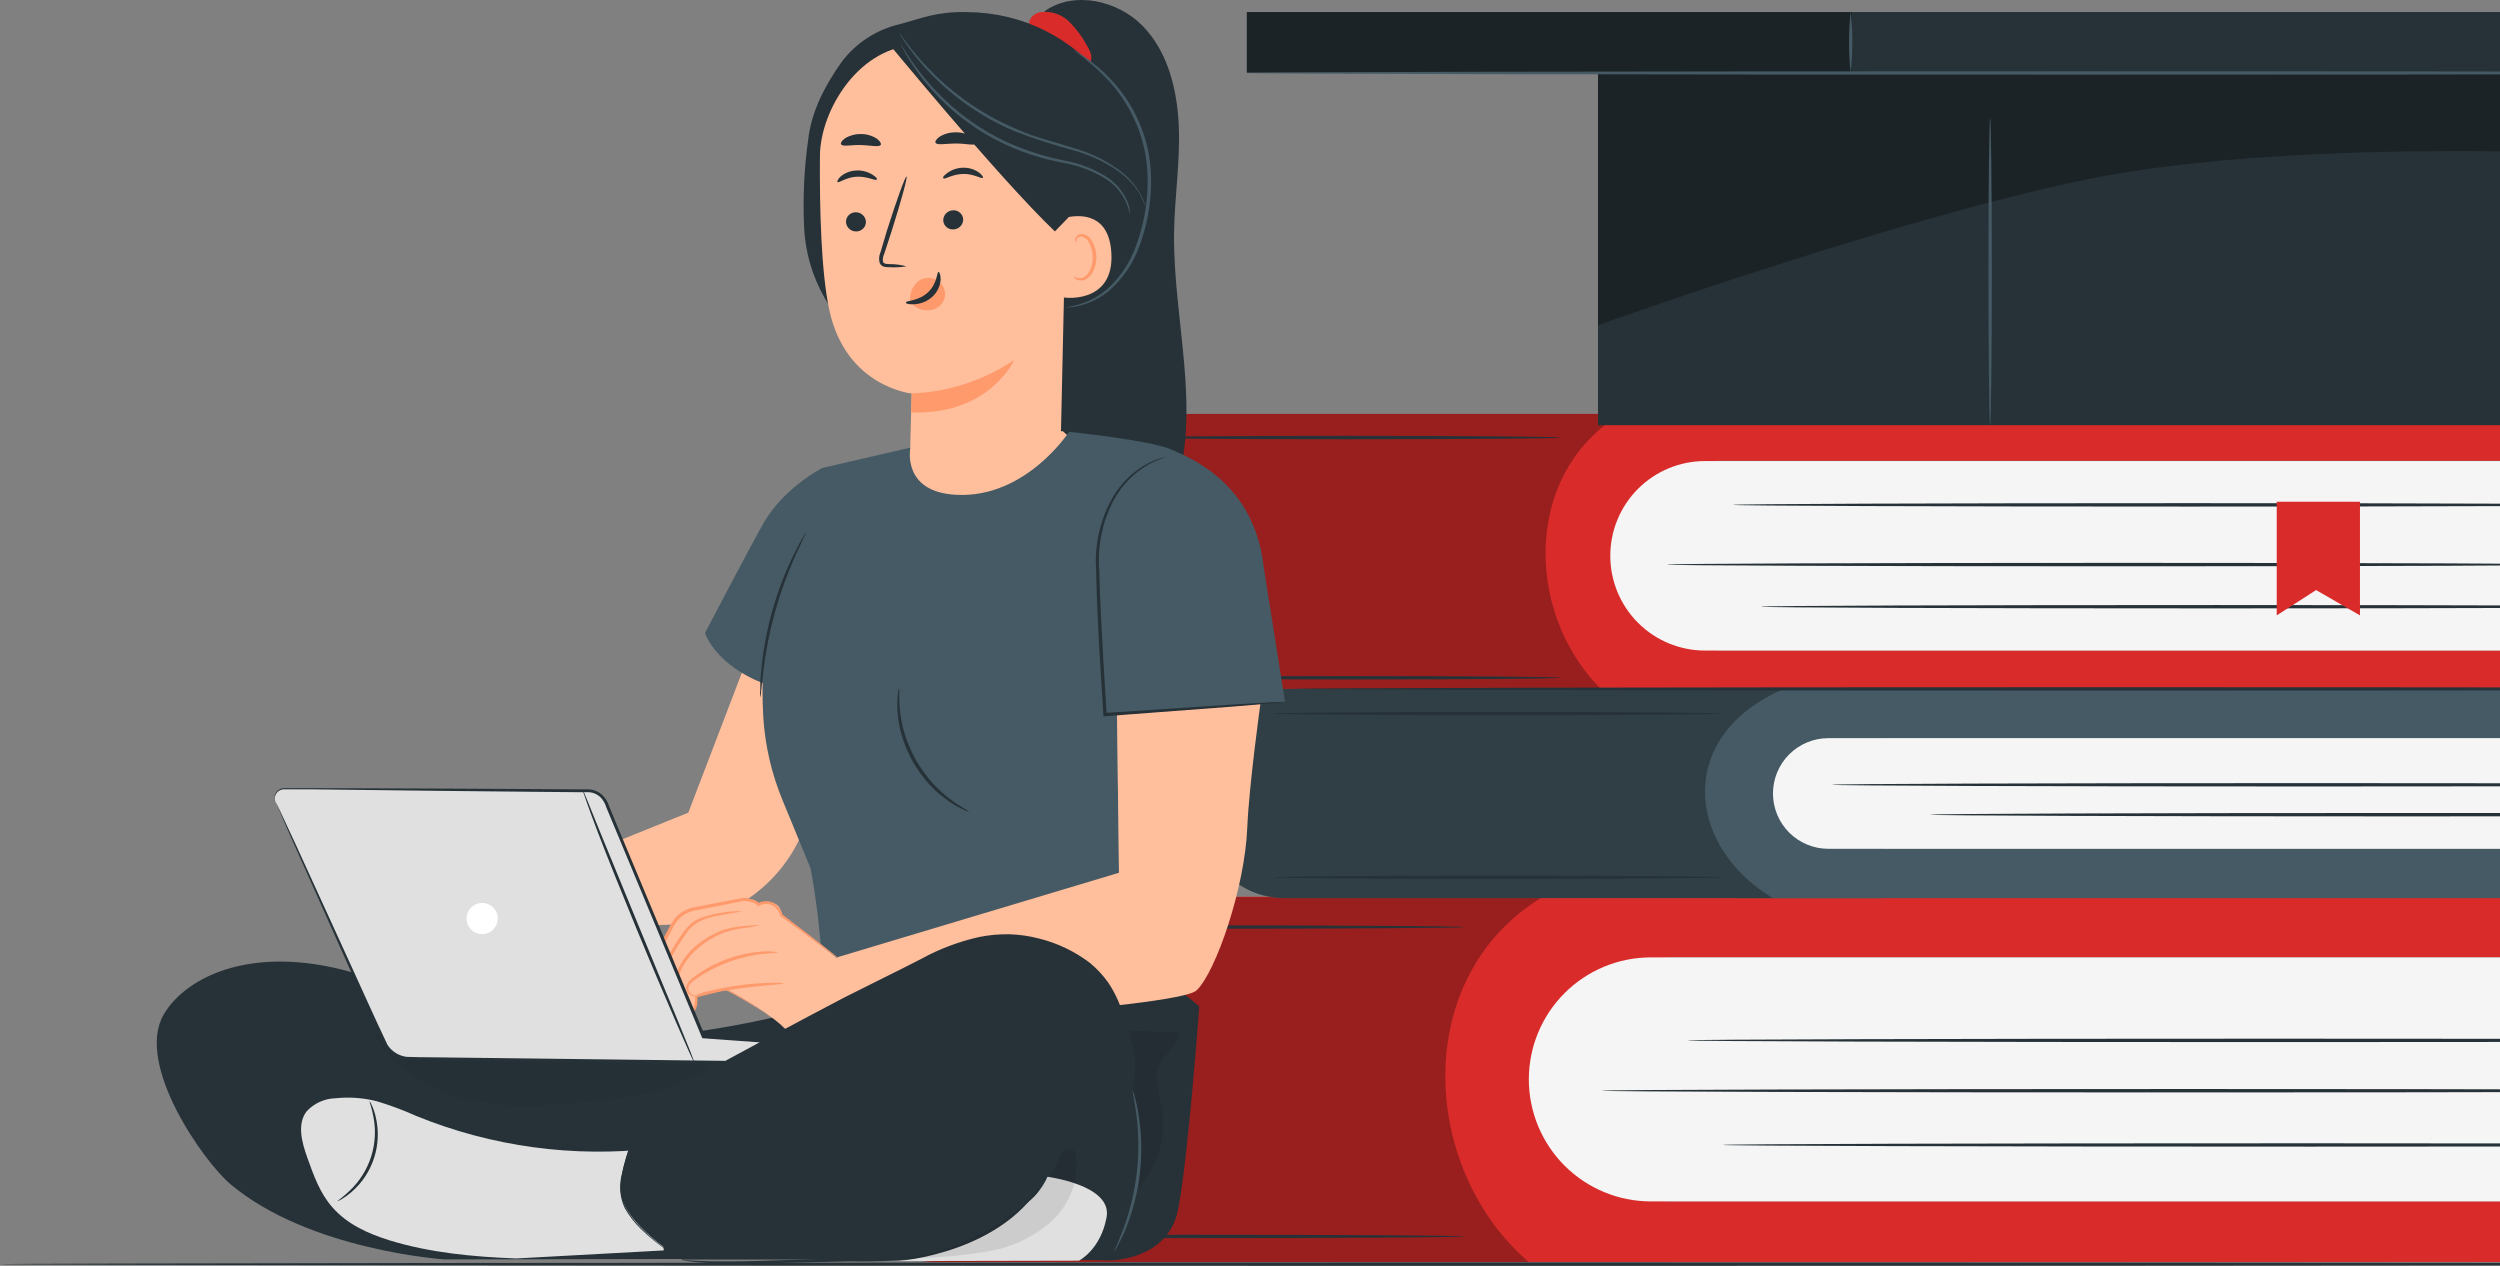 <svg width="316" height="160" viewBox="0 0 316 160" fill="none" xmlns="http://www.w3.org/2000/svg">
<rect x="0" y="0" width="316" height="160" fill="#808080" stroke="none"/>
<path d="M377.256 159.792C377.256 159.904 292.795 160 188.636 160C84.478 160 0 159.904 0 159.792C0 159.679 84.438 159.575 188.636 159.575C292.835 159.575 377.256 159.671 377.256 159.792Z" fill="#263238"/>
<path d="M148.714 52.324H217.036V88.176H148.714C144.962 88.176 141.365 86.686 138.712 84.033C136.06 81.381 134.57 77.783 134.57 74.032V66.459C134.57 62.708 136.06 59.111 138.712 56.458C141.365 53.806 144.962 52.316 148.714 52.316V52.324Z" fill="#D92C2A"/>
<path d="M199.174 52.324H343.271C343.894 52.324 344.491 52.571 344.932 53.011C345.372 53.452 345.619 54.049 345.619 54.671V55.898C345.619 56.52 345.372 57.117 344.932 57.558C344.491 57.998 343.894 58.245 343.271 58.245H199.174V52.291V52.324Z" fill="#D92C2A"/>
<path d="M199.174 82.222H343.271C343.894 82.222 344.491 82.469 344.932 82.909C345.372 83.35 345.619 83.947 345.619 84.57V85.828C345.619 86.45 345.372 87.048 344.932 87.488C344.491 87.928 343.894 88.176 343.271 88.176H199.174V82.222Z" fill="#D92C2A"/>
<path d="M341.252 82.23H215.513C213.94 82.23 212.383 81.92 210.93 81.318C209.477 80.715 208.157 79.833 207.045 78.72C205.933 77.608 205.051 76.287 204.45 74.834C203.849 73.38 203.54 71.823 203.541 70.25C203.541 67.074 204.802 64.029 207.048 61.784C209.293 59.539 212.338 58.278 215.513 58.278H341.252C339.586 62.05 338.726 66.129 338.726 70.254C338.726 74.378 339.586 78.457 341.252 82.23Z" fill="#F5F5F5"/>
<path opacity="0.3" d="M203.541 88.184H148.985C145.16 88.184 141.491 86.664 138.786 83.959C136.081 81.254 134.561 77.585 134.561 73.76V66.635C134.561 62.84 136.069 59.2 138.753 56.515C141.437 53.831 145.077 52.324 148.873 52.324H204.895C191.921 60.193 192.891 79.024 203.541 88.184Z" fill="black"/>
<path d="M325.978 71.363C325.978 71.484 300.167 71.58 268.338 71.58C236.509 71.58 210.697 71.484 210.697 71.363C210.697 71.243 236.501 71.147 268.338 71.147C300.175 71.147 325.978 71.243 325.978 71.363Z" fill="#263238"/>
<path d="M337.839 76.684C337.839 76.805 312.028 76.901 280.198 76.901C248.369 76.901 222.558 76.805 222.558 76.684C222.558 76.564 248.361 76.476 280.198 76.476C312.036 76.476 337.839 76.572 337.839 76.684Z" fill="#263238"/>
<path d="M334.345 63.815C334.345 63.935 308.534 64.031 276.704 64.031C244.875 64.031 219.056 63.935 219.056 63.815C219.056 63.695 244.859 63.598 276.704 63.598C308.55 63.598 334.345 63.711 334.345 63.815Z" fill="#263238"/>
<path d="M197.226 85.667C197.226 85.787 185.142 85.884 170.245 85.884C155.348 85.884 143.264 85.787 143.264 85.667C143.264 85.547 155.34 85.451 170.245 85.451C185.15 85.451 197.226 85.547 197.226 85.667Z" fill="#263238"/>
<path d="M197.226 55.304C197.226 55.425 185.142 55.521 170.245 55.521C155.348 55.521 143.264 55.425 143.264 55.304C143.264 55.184 155.34 55.088 170.245 55.088C185.15 55.088 197.226 55.184 197.226 55.304Z" fill="#263238"/>
<path d="M118.543 113.346H210.609V159.519H118.543C114.791 159.519 111.194 158.029 108.542 155.377C105.889 152.724 104.399 149.127 104.399 145.376V127.482C104.399 123.73 105.889 120.133 108.542 117.48C111.194 114.828 114.791 113.338 118.543 113.338V113.346Z" fill="#D92C2A"/>
<path d="M187.602 113.346H373.866C374.489 113.346 375.086 113.593 375.527 114.034C375.967 114.474 376.214 115.071 376.214 115.694V118.667C376.214 119.29 375.967 119.887 375.527 120.327C375.086 120.767 374.489 121.015 373.866 121.015H187.602V113.346Z" fill="#D92C2A"/>
<path d="M187.602 151.85H373.866C374.489 151.85 375.086 152.098 375.527 152.538C375.967 152.978 376.214 153.576 376.214 154.198V157.171C376.214 157.794 375.967 158.391 375.527 158.832C375.086 159.272 374.489 159.519 373.866 159.519H187.602V151.85Z" fill="#D92C2A"/>
<path d="M370.581 151.858H208.662C204.572 151.856 200.651 150.23 197.759 147.337C194.868 144.445 193.244 140.522 193.244 136.432C193.244 134.408 193.643 132.403 194.418 130.532C195.193 128.662 196.328 126.962 197.76 125.53C199.192 124.099 200.891 122.963 202.762 122.188C204.632 121.413 206.637 121.015 208.662 121.015H370.581C368.434 125.872 367.324 131.125 367.324 136.436C367.324 141.748 368.434 147.001 370.581 151.858Z" fill="#F5F5F5"/>
<path opacity="0.3" d="M193.228 159.519H118.358C116.525 159.519 114.71 159.158 113.017 158.456C111.324 157.755 109.786 156.726 108.49 155.43C107.195 154.134 106.167 152.595 105.466 150.901C104.766 149.208 104.406 147.393 104.407 145.56V127.818C104.407 123.993 105.926 120.324 108.631 117.619C111.337 114.914 115.005 113.394 118.831 113.394H194.959C178.267 123.475 179.517 147.731 193.228 159.519Z" fill="black"/>
<path d="M350.908 137.867C350.908 137.987 317.669 138.083 276.68 138.083C235.691 138.083 202.443 137.987 202.443 137.867C202.443 137.747 235.675 137.651 276.68 137.651C317.685 137.651 350.908 137.747 350.908 137.867Z" fill="#263238"/>
<path d="M366.19 144.718C366.19 144.839 332.95 144.935 291.953 144.935C250.957 144.935 217.717 144.839 217.717 144.718C217.717 144.598 250.949 144.51 291.953 144.51C332.958 144.51 366.19 144.646 366.19 144.718Z" fill="#263238"/>
<path d="M361.718 131.504C361.718 131.624 328.487 131.721 287.49 131.721C246.493 131.721 213.253 131.624 213.253 131.504C213.253 131.384 246.485 131.288 287.49 131.288C328.495 131.288 361.718 131.384 361.718 131.504Z" fill="#263238"/>
<path d="M185.094 156.282C185.094 156.402 169.54 156.498 150.348 156.498C131.156 156.498 115.602 156.402 115.602 156.282C115.602 156.162 131.156 156.073 150.348 156.073C169.54 156.073 185.094 156.17 185.094 156.282Z" fill="#263238"/>
<path d="M185.094 117.184C185.094 117.296 169.54 117.393 150.348 117.393C131.156 117.393 115.602 117.296 115.602 117.184C115.602 117.072 131.156 116.968 150.348 116.968C169.54 116.968 185.094 117.064 185.094 117.184Z" fill="#263238"/>
<path d="M162.328 87.078H238.183V113.522H162.328C159.565 113.522 156.915 112.425 154.962 110.471C153.008 108.517 151.911 105.868 151.911 103.105V97.495C151.911 94.732 153.008 92.083 154.962 90.129C156.915 88.175 159.565 87.078 162.328 87.078Z" fill="#455A64"/>
<path d="M219.496 87.078H370.277C370.929 87.078 371.555 87.337 372.016 87.798C372.478 88.26 372.737 88.885 372.737 89.538V90.852C372.737 91.505 372.478 92.13 372.016 92.592C371.555 93.053 370.929 93.312 370.277 93.312H219.496V87.086V87.078Z" fill="#455A64"/>
<path d="M219.496 107.288H370.277C370.929 107.288 371.555 107.547 372.016 108.008C372.478 108.47 372.737 109.095 372.737 109.748V111.062C372.737 111.714 372.478 112.34 372.016 112.802C371.555 113.263 370.929 113.522 370.277 113.522H219.496V107.296V107.288Z" fill="#455A64"/>
<path d="M368.129 107.288H231.099C229.245 107.288 227.467 106.552 226.155 105.242C224.844 103.931 224.106 102.154 224.104 100.3C224.104 98.445 224.841 96.665 226.153 95.353C227.464 94.041 229.244 93.304 231.099 93.304H368.129C364.624 97.968 364.624 102.629 368.129 107.288Z" fill="#F5F5F5"/>
<path opacity="0.3" d="M224.064 113.514H162.36C160.982 113.514 159.617 113.243 158.344 112.715C157.071 112.187 155.914 111.414 154.94 110.439C153.966 109.464 153.193 108.307 152.667 107.033C152.14 105.76 151.87 104.395 151.871 103.017V97.792C151.87 96.385 152.146 94.992 152.683 93.692C153.221 92.392 154.009 91.211 155.003 90.216C155.998 89.221 157.178 88.432 158.478 87.894C159.777 87.355 161.17 87.078 162.577 87.078H225.49C211.907 92.879 212.925 106.767 224.064 113.514Z" fill="black"/>
<path d="M352.174 99.194C352.174 99.314 325.169 99.41 291.865 99.41C258.561 99.41 231.556 99.314 231.556 99.194C231.556 99.074 258.553 98.986 291.865 98.986C325.177 98.986 352.174 99.082 352.174 99.194Z" fill="#263238"/>
<path d="M364.588 102.976C364.588 103.097 337.583 103.193 304.279 103.193C270.975 103.193 243.97 103.097 243.97 102.976C243.97 102.856 270.967 102.76 304.279 102.76C337.591 102.76 364.588 102.84 364.588 102.976Z" fill="#263238"/>
<path d="M217.477 110.886C217.477 111.006 204.84 111.102 189.245 111.102C173.651 111.102 161.014 111.006 161.014 110.886C161.014 110.765 173.651 110.669 189.245 110.669C204.84 110.669 217.477 110.765 217.477 110.886Z" fill="#263238"/>
<path d="M217.477 90.195C217.477 90.315 204.84 90.403 189.245 90.403C173.651 90.403 161.014 90.315 161.014 90.195C161.014 90.075 173.651 89.979 189.245 89.979C204.84 89.979 217.477 90.075 217.477 90.195Z" fill="#263238"/>
<path d="M370.934 87.078C370.934 87.198 324.56 87.294 267.376 87.294C210.192 87.294 163.787 87.198 163.787 87.078C163.787 86.957 210.144 86.861 267.352 86.861C324.56 86.861 370.934 86.95 370.934 87.078Z" fill="#263238"/>
<path d="M287.778 63.422V77.782L292.755 74.585L298.3 77.782V63.422H287.778Z" fill="#D92C2A"/>
<path d="M325.553 9.195H201.986V53.742H325.553V9.195Z" fill="#263238"/>
<path d="M368.954 1.526H157.6V9.195H368.954V1.526Z" fill="#263238"/>
<path opacity="0.3" d="M201.986 41.105C201.986 41.105 239.521 27.642 263.77 22.674C288.019 17.706 325.553 19.356 325.553 19.356V9.219H201.986V41.105Z" fill="black"/>
<path opacity="0.3" d="M234.048 1.526H157.6V9.195H234.048V1.526Z" fill="black"/>
<path d="M367.424 9.219C367.424 9.339 320.425 9.436 262.448 9.436C204.471 9.436 157.472 9.339 157.472 9.219C157.472 9.099 204.455 9.011 262.448 9.011C320.441 9.011 367.424 9.083 367.424 9.219Z" fill="#455A64"/>
<path d="M233.928 9.259C233.64 6.671 233.64 4.059 233.928 1.47C234.206 4.059 234.206 6.67 233.928 9.259Z" fill="#455A64"/>
<path d="M251.549 53.75C251.437 53.75 251.341 45.055 251.341 34.333C251.341 23.611 251.437 14.925 251.549 14.925C251.661 14.925 251.766 23.611 251.766 34.333C251.766 45.055 251.669 53.75 251.549 53.75Z" fill="#455A64"/>
<path d="M72.795 108.458L87.002 102.72L97.853 74.376L112.317 81.829C112.317 81.829 110.923 84.626 107.934 91.557C106.772 94.226 102.949 101.686 101.395 105.316C99.956 108.673 97.586 111.547 94.566 113.599C91.545 115.651 88 116.795 84.35 116.896L71.016 117.24L72.795 108.458Z" fill="#FFBF9D"/>
<path d="M65.735 102.976L63.619 100.717C63.208 100.447 62.724 100.31 62.233 100.324L55.438 100.532C54.803 100.594 54.191 100.797 53.646 101.127C53.1 101.457 52.637 101.906 52.288 102.44L49.812 106.647C49.812 106.647 48.154 109.523 48.362 110.229C48.455 110.521 48.653 110.769 48.917 110.925C49.182 111.08 49.495 111.132 49.796 111.07C49.796 111.07 50.037 112.4 50.477 112.673C50.733 112.801 51.011 112.877 51.296 112.895C51.581 112.912 51.867 112.872 52.136 112.777C52.253 113.029 52.443 113.241 52.682 113.384C52.921 113.527 53.197 113.594 53.474 113.578C53.594 113.567 53.712 113.546 53.827 113.514C54.628 113.266 54.997 111.703 54.997 111.703L58.443 111.07C58.443 111.07 63.395 114.38 65.142 116.543C66.889 118.707 71.457 117.056 71.457 117.056L73.163 108.882L65.735 102.976Z" fill="#FFBF9D"/>
<path d="M60.726 103.946C60.243 104.096 59.741 104.179 59.236 104.194C58.298 104.299 56.976 104.339 55.477 104.531L55.638 104.411C55.38 104.964 55.086 105.5 54.756 106.014C53.851 107.449 52.751 108.752 51.487 109.884C50.99 110.383 50.413 110.795 49.78 111.102C49.78 111.046 50.381 110.565 51.278 109.66C52.457 108.488 53.502 107.19 54.395 105.789C54.724 105.252 55.021 104.723 55.269 104.186L55.317 104.082H55.429C56.96 103.914 58.282 103.93 59.22 103.898C59.722 103.862 60.227 103.878 60.726 103.946Z" fill="#FF9A6C"/>
<path d="M60.878 107.191C60.477 107.387 60.041 107.502 59.596 107.528C58.489 107.681 57.364 107.643 56.27 107.416L56.519 107.28C56.375 107.699 56.209 108.111 56.022 108.514C55.402 109.792 54.533 110.934 53.466 111.871C53.049 112.284 52.553 112.609 52.007 112.825C52.403 112.41 52.82 112.017 53.257 111.647C54.245 110.686 55.059 109.561 55.661 108.321C55.847 107.938 56.01 107.545 56.15 107.143L56.214 106.967H56.391C57.87 107.244 59.379 107.319 60.878 107.191Z" fill="#FF9A6C"/>
<path d="M69.516 108.866L63.45 106.045C62.636 105.592 61.734 105.319 60.806 105.244C59.813 105.331 58.854 105.653 58.009 106.182L54.74 107.865C54.563 107.961 54.371 108.073 54.315 108.257C54.259 108.442 54.411 108.762 54.596 108.946C55.439 109.745 56.544 110.211 57.705 110.258C58.866 110.305 60.004 109.93 60.91 109.203C61.353 110.647 62.044 112.003 62.953 113.209C63.418 113.814 64.031 114.289 64.733 114.588C65.435 114.887 66.202 115 66.96 114.916" fill="#FFBF9D"/>
<path d="M66.945 114.997C66.894 115.021 66.84 115.038 66.784 115.045C66.622 115.085 66.455 115.106 66.288 115.109C65.651 115.111 65.024 114.957 64.461 114.66C63.589 114.204 62.849 113.53 62.313 112.705C61.648 111.644 61.11 110.509 60.71 109.323L61.015 109.395C60.528 109.804 59.965 110.112 59.359 110.302C58.752 110.492 58.114 110.559 57.481 110.501C56.793 110.454 56.122 110.266 55.51 109.948C55.196 109.782 54.903 109.581 54.636 109.347C54.492 109.228 54.36 109.093 54.243 108.946C54.168 108.855 54.114 108.748 54.084 108.633C54.055 108.518 54.052 108.398 54.075 108.281C54.101 108.186 54.147 108.097 54.209 108.019C54.271 107.942 54.348 107.879 54.436 107.833C54.58 107.744 54.7 107.688 54.828 107.616L55.582 107.232L57.064 106.43C57.985 105.891 58.967 105.463 59.989 105.156C60.97 104.979 61.983 105.134 62.866 105.597C63.667 105.965 64.469 106.334 65.11 106.663L68.315 108.265C68.718 108.447 69.106 108.658 69.477 108.898C69.053 108.773 68.64 108.612 68.243 108.418L64.957 106.967L62.698 105.957C61.883 105.54 60.952 105.407 60.053 105.581C59.067 105.889 58.121 106.311 57.233 106.839L55.758 107.64L55.005 108.033C54.748 108.161 54.476 108.289 54.46 108.418C54.444 108.546 54.644 108.858 54.892 109.059C55.137 109.271 55.406 109.454 55.694 109.604C56.254 109.894 56.867 110.068 57.497 110.116C58.668 110.23 59.836 109.879 60.75 109.139L60.959 108.962L61.047 109.219C61.42 110.385 61.923 111.506 62.545 112.561C63.036 113.36 63.719 114.024 64.533 114.492C65.272 114.887 66.109 115.062 66.945 114.997Z" fill="#FF9A6C"/>
<path d="M148.401 29.469C148.457 24.918 149.203 20.382 148.994 15.846C148.786 11.311 147.624 6.559 144.451 3.297C141.277 0.036 135.74 -1.198 132.054 1.406L131.252 5.285C132.711 22.834 132.519 40.664 133.977 58.213C134.169 60.521 136.036 62.613 137.086 64.672C138.136 66.732 140.244 68.439 142.551 68.294C145.572 68.11 147.552 65.049 148.489 62.164C151.935 51.739 148.265 40.472 148.401 29.469Z" fill="#263238"/>
<path d="M137.455 5.87C136.847 4.713 136.066 3.657 135.139 2.736C134.672 2.279 134.106 1.933 133.486 1.725C132.866 1.516 132.206 1.451 131.557 1.534C131.252 1.572 130.961 1.688 130.712 1.87C130.464 2.053 130.267 2.296 130.139 2.576C129.939 3.153 130.371 3.93 130.98 3.874L131.109 3.986C132.471 5.194 133.857 6.372 135.267 7.52C135.604 7.834 135.999 8.079 136.429 8.242C136.646 8.32 136.88 8.337 137.106 8.289C137.331 8.24 137.538 8.13 137.704 7.969C138.208 7.408 137.84 6.519 137.455 5.87Z" fill="#D92C2A"/>
<path d="M140.027 10.341C135.492 4.796 129.402 1.599 122.238 1.526C118.231 1.454 116.524 2.328 113.615 3.081C110.702 3.784 108.128 5.485 106.339 7.889C104.279 10.814 102.549 14.091 102.156 17.657C101.642 21.301 101.468 24.984 101.635 28.66C101.803 32.353 102.99 35.929 105.065 38.989L114.392 40.592C119.545 40.768 124.77 40.937 129.794 39.791C134.819 38.645 139.691 35.912 142.375 31.513C146.11 25.358 144.555 15.879 140.027 10.341Z" fill="#263238"/>
<path d="M131.733 10.277L119.296 5.333L116.043 5.709C108.735 5.709 103.686 13.803 103.638 19.717C103.59 26.304 103.782 34.333 104.824 39.181C106.932 48.934 115.241 49.743 115.241 49.743C115.241 49.743 115.073 54.944 115.009 58.213L134.057 56.843L135.011 13.619C134.982 12.752 134.629 11.929 134.022 11.31C133.415 10.691 132.599 10.323 131.733 10.277Z" fill="#FFBF9D"/>
<path d="M115.226 49.735C119.862 49.552 124.356 48.084 128.208 45.496C128.208 45.496 125.074 52.508 115.178 52.131L115.226 49.735Z" fill="#FF9A6C"/>
<path d="M119.449 36.898C119.372 36.399 119.116 35.946 118.728 35.623C118.375 35.32 117.932 35.14 117.468 35.113C117.003 35.085 116.542 35.211 116.156 35.471C115.755 35.78 115.444 36.19 115.253 36.659C115.063 37.128 115.001 37.639 115.074 38.14C115.288 38.44 115.564 38.692 115.883 38.877C116.203 39.062 116.558 39.177 116.925 39.214C117.04 39.222 117.155 39.222 117.27 39.214C117.864 39.226 118.44 39.004 118.872 38.596C119.09 38.375 119.255 38.107 119.355 37.813C119.455 37.519 119.487 37.206 119.449 36.898Z" fill="#FF9A6C"/>
<path d="M106.932 28.043C106.944 28.372 107.086 28.684 107.325 28.91C107.565 29.136 107.884 29.259 108.214 29.253C108.375 29.256 108.535 29.227 108.685 29.168C108.835 29.109 108.972 29.02 109.088 28.907C109.203 28.795 109.295 28.661 109.359 28.512C109.422 28.364 109.455 28.204 109.456 28.043C109.439 27.713 109.296 27.403 109.055 27.177C108.814 26.952 108.496 26.828 108.166 26.833C108.005 26.83 107.845 26.858 107.695 26.918C107.546 26.977 107.409 27.066 107.295 27.179C107.18 27.291 107.088 27.426 107.026 27.574C106.964 27.723 106.932 27.882 106.932 28.043Z" fill="#263238"/>
<path d="M105.866 23.01C106.026 23.163 106.948 22.409 108.27 22.337C109.592 22.265 110.674 22.89 110.802 22.714C110.931 22.538 110.69 22.345 110.241 22.057C109.631 21.682 108.92 21.506 108.206 21.552C107.5 21.587 106.824 21.845 106.275 22.289C105.906 22.634 105.778 22.938 105.866 23.01Z" fill="#263238"/>
<path d="M114.585 33.66C113.858 33.469 113.109 33.375 112.357 33.38C112.012 33.38 111.676 33.316 111.604 33.075C111.56 32.721 111.621 32.361 111.78 32.042C112.06 31.184 112.357 30.287 112.661 29.341C113.88 25.511 114.745 22.361 114.585 22.313C114.424 22.265 113.319 25.334 112.101 29.173L111.299 31.881C111.102 32.311 111.065 32.797 111.195 33.252C111.25 33.371 111.333 33.476 111.436 33.558C111.539 33.64 111.659 33.697 111.788 33.724C111.983 33.766 112.182 33.782 112.381 33.773C113.117 33.822 113.857 33.784 114.585 33.66Z" fill="#263238"/>
<path d="M118.631 34.373C118.415 34.373 118.487 35.848 117.285 36.962C116.083 38.076 114.504 38.004 114.504 38.212C114.504 38.42 114.873 38.476 115.53 38.46C116.397 38.426 117.223 38.085 117.862 37.499C118.474 36.938 118.844 36.163 118.896 35.335C118.912 34.718 118.735 34.365 118.631 34.373Z" fill="#263238"/>
<path d="M106.322 18.258C106.571 18.571 107.597 18.299 108.815 18.331C110.033 18.363 111.058 18.627 111.315 18.331C111.427 18.178 111.275 17.866 110.834 17.529C110.238 17.142 109.541 16.938 108.831 16.944C108.12 16.925 107.419 17.111 106.811 17.481C106.371 17.786 106.218 18.098 106.322 18.258Z" fill="#263238"/>
<path d="M121.749 27.706C121.755 28.035 121.634 28.354 121.409 28.595C121.185 28.836 120.875 28.98 120.547 28.996C120.386 29.012 120.225 28.995 120.071 28.947C119.917 28.899 119.775 28.821 119.651 28.717C119.528 28.614 119.427 28.486 119.354 28.343C119.28 28.2 119.236 28.043 119.224 27.883C119.218 27.554 119.338 27.235 119.56 26.994C119.783 26.752 120.09 26.605 120.418 26.584C120.58 26.569 120.742 26.586 120.897 26.634C121.052 26.683 121.195 26.761 121.319 26.866C121.443 26.97 121.545 27.099 121.619 27.243C121.692 27.387 121.737 27.545 121.749 27.706Z" fill="#263238"/>
<path d="M124.233 22.481C124.08 22.65 123.111 21.961 121.748 21.985C120.386 22.009 119.408 22.714 119.256 22.546C119.104 22.377 119.336 22.177 119.769 21.848C120.348 21.431 121.043 21.204 121.756 21.199C122.463 21.184 123.157 21.394 123.736 21.8C124.16 22.113 124.313 22.409 124.233 22.481Z" fill="#263238"/>
<path d="M123.415 18.138C123.159 18.451 122.101 18.138 120.843 18.138C119.585 18.138 118.511 18.387 118.263 18.066C118.15 17.914 118.319 17.601 118.775 17.265C119.409 16.894 120.133 16.708 120.867 16.728C121.596 16.72 122.311 16.923 122.926 17.313C123.383 17.665 123.535 17.986 123.415 18.138Z" fill="#263238"/>
<path d="M133.336 30.142C133.336 29.413 134.049 27.642 134.77 27.49C136.686 27.081 140.171 27.041 140.476 31.945C140.893 38.653 134.065 37.683 134.065 37.491C134.065 37.298 133.456 32.675 133.336 30.142Z" fill="#FFBF9D"/>
<path d="M135.74 34.926C135.74 34.926 135.86 35.007 136.061 35.079C136.343 35.194 136.66 35.194 136.942 35.079C137.631 34.774 138.16 33.612 138.12 32.402C138.101 31.827 137.953 31.263 137.687 30.751C137.612 30.545 137.487 30.36 137.324 30.213C137.16 30.067 136.963 29.962 136.75 29.91C136.614 29.883 136.474 29.905 136.352 29.971C136.231 30.036 136.136 30.142 136.085 30.271C136.005 30.463 136.085 30.599 136.021 30.607C135.957 30.615 135.868 30.503 135.909 30.223C135.935 30.055 136.02 29.901 136.149 29.79C136.235 29.714 136.335 29.656 136.444 29.62C136.553 29.584 136.668 29.571 136.782 29.581C137.061 29.615 137.327 29.722 137.552 29.89C137.777 30.059 137.954 30.284 138.064 30.543C138.384 31.106 138.563 31.739 138.585 32.386C138.625 33.74 138.008 35.047 137.062 35.383C136.886 35.447 136.697 35.471 136.51 35.453C136.323 35.435 136.142 35.376 135.981 35.279C135.74 35.095 135.74 34.942 135.74 34.926Z" fill="#FF9A6C"/>
<path d="M135.027 27.506L133.336 29.253C125.98 22.209 111.604 4.579 112.413 5.629C115.766 4.383 119.379 4 122.919 4.515C128.392 5.445 138.761 8.185 138.601 14.636C138.441 21.087 135.027 27.506 135.027 27.506Z" fill="#263238"/>
<path d="M144.771 26.047C144.749 25.916 144.714 25.787 144.667 25.663C144.545 25.298 144.392 24.944 144.21 24.605C143.516 23.364 142.558 22.289 141.405 21.456C139.705 20.235 137.808 19.316 135.796 18.739C133.552 18.01 131.028 17.441 128.544 16.335C126.201 15.359 123.98 14.114 121.925 12.625C120.244 11.408 118.677 10.04 117.245 8.538C116.284 7.522 115.382 6.452 114.544 5.333L113.871 4.403C113.796 4.291 113.71 4.186 113.615 4.091C113.671 4.214 113.738 4.332 113.815 4.443C113.951 4.668 114.152 4.996 114.432 5.405C115.234 6.564 116.115 7.667 117.069 8.706C120.232 12.145 124.103 14.858 128.416 16.656C130.803 17.56 133.234 18.344 135.7 19.004C137.703 19.55 139.599 20.43 141.309 21.608C142.45 22.41 143.413 23.438 144.138 24.629C144.555 25.503 144.731 26.047 144.771 26.047Z" fill="#455A64"/>
<path d="M142.816 27.081C142.838 26.58 142.75 26.079 142.559 25.615C142.053 24.333 141.174 23.233 140.035 22.457C138.331 21.36 136.423 20.616 134.426 20.27C132.036 19.791 129.706 19.049 127.478 18.058C125.26 17.046 123.177 15.762 121.276 14.236C119.729 12.984 118.307 11.585 117.029 10.061C116.158 9.026 115.355 7.937 114.625 6.799L114.056 5.862C113.997 5.749 113.924 5.644 113.839 5.549C113.884 5.668 113.938 5.783 114 5.894L114.512 6.871C115.195 8.039 115.96 9.156 116.804 10.213C118.067 11.778 119.488 13.209 121.043 14.484C122.956 16.041 125.059 17.347 127.302 18.371C129.549 19.373 131.905 20.113 134.322 20.574C136.283 20.901 138.162 21.609 139.851 22.658C140.968 23.393 141.848 24.437 142.383 25.663C142.571 26.121 142.716 26.596 142.816 27.081Z" fill="#455A64"/>
<path d="M134.803 38.869C134.803 38.821 135.372 38.749 136.365 38.484C137.759 38.082 139.041 37.367 140.116 36.393C141.69 34.92 142.885 33.089 143.601 31.056C144.517 28.578 145.01 25.964 145.06 23.323C145.09 21.958 144.98 20.594 144.731 19.252C144.059 15.877 142.474 12.75 140.148 10.213C138.78 8.761 137.272 7.448 135.644 6.294C135.644 6.294 135.78 6.342 136.021 6.487C136.261 6.631 136.606 6.823 137.03 7.128C138.248 7.963 139.371 8.927 140.38 10.005C141.892 11.601 143.114 13.447 143.994 15.462C144.504 16.657 144.893 17.9 145.156 19.172C145.414 20.543 145.529 21.936 145.501 23.331C145.453 26.022 144.94 28.684 143.986 31.2C143.228 33.281 141.97 35.144 140.324 36.625C139.2 37.602 137.86 38.297 136.413 38.653C136.02 38.742 135.621 38.806 135.219 38.845C135.081 38.864 134.942 38.872 134.803 38.869Z" fill="#455A64"/>
<path d="M143.337 121.335L103.686 127.097C88.789 131.312 73.099 132.546 56.695 131.104L116.371 158.942L140.331 159.311C140.331 159.311 147.624 159.311 148.898 152.948C150.172 146.586 151.59 127.209 151.59 127.209C151.59 127.209 146.854 123.106 143.337 121.335Z" fill="#263238"/>
<g opacity="0.3">
<path opacity="0.3" d="M143.216 138.027C143.872 141.998 144.108 146.027 143.921 150.047C145.139 148.71 146.036 147.113 146.544 145.378C147.053 143.642 147.159 141.813 146.854 140.031C146.51 138.075 145.692 135.92 146.718 134.213C147.407 133.067 149.226 131.753 148.962 130.447C148.962 130.447 147.359 130.447 145.925 130.39C144.763 130.342 142.351 130.27 142.351 130.27C143.388 132.763 143.613 135.52 142.992 138.147" fill="black"/>
</g>
<path d="M115.073 56.571L134.337 54.495L137.863 57.7L124.112 65.786L118.046 68.927L112.052 67.108L110.153 63.534L115.073 56.571Z" fill="#FFBF9D"/>
<path d="M89.102 80.034C89.102 80.034 95.144 68.447 96.634 65.914C99.183 61.595 103.942 59.151 103.942 59.151L115.073 56.579C115.073 56.579 113.919 62.188 120.843 62.541C129.658 63.029 135.131 54.583 135.131 54.583C135.131 54.583 145.18 55.617 147.952 56.779C150.725 57.941 158.578 61.234 159.732 71.668L162.424 88.713L141.189 90.315L141.477 113.009L132.454 120.39C132.454 120.39 106.547 129.309 104.888 129.894C104.087 130.174 104.295 119.164 102.444 109.724L98.95 101.237C97.536 97.848 96.699 94.246 96.474 90.58C96.338 88.176 96.402 86.332 96.402 86.332C96.402 86.332 90.953 84.465 89.102 80.034Z" fill="#455A64"/>
<path d="M105.834 120.999L141.437 110.317L141.189 90.331L159.315 88.953C159.315 88.953 157.873 99.306 157.657 104.611C157.352 112.248 153.65 122.922 151.246 125.182C148.842 127.441 104.912 129.91 104.912 129.91L105.834 120.999Z" fill="#FFBF9D"/>
<path d="M85.64 127.281C85.812 127.575 86.084 127.796 86.407 127.904C86.73 128.012 87.081 127.998 87.395 127.866C88.196 127.546 87.98 125.927 87.98 125.927L91.77 124.997C91.77 124.997 97.003 127.834 98.982 129.805C100.962 131.777 105.313 129.717 105.313 129.717L106.218 121.407L98.662 115.565C98.662 115.565 99.126 115.918 98.541 114.764C97.957 113.61 95.777 114.235 95.777 114.235C95.392 113.666 93.926 113.57 93.926 113.57L87.779 114.764C87.156 114.885 86.567 115.145 86.057 115.524C85.547 115.902 85.128 116.39 84.831 116.952L82.531 121.303C82.531 121.303 81.377 124.396 81.657 125.077C81.778 125.359 81.998 125.587 82.276 125.717C82.554 125.847 82.87 125.87 83.164 125.783C83.164 125.783 83.621 127.722 84.141 127.746C84.668 127.681 85.176 127.515 85.64 127.257V127.281Z" fill="#FFBF9D"/>
<path d="M98.373 120.39C98.373 120.454 97.572 120.438 96.226 120.598C94.511 120.816 92.835 121.267 91.241 121.936C90.367 122.31 89.522 122.752 88.717 123.258C88.004 123.731 87.251 124.14 87.05 124.709C87.007 124.831 86.996 124.962 87.019 125.09C87.041 125.218 87.096 125.338 87.178 125.438C87.305 125.604 87.478 125.73 87.675 125.799C88.012 125.903 88.212 125.799 88.228 125.799C88.244 125.799 88.044 125.983 87.635 125.911C87.393 125.857 87.175 125.728 87.01 125.542C86.892 125.415 86.809 125.26 86.77 125.091C86.731 124.923 86.736 124.746 86.786 124.581C86.923 124.207 87.168 123.883 87.491 123.651C87.812 123.403 88.148 123.154 88.525 122.906C90.82 121.402 93.458 120.501 96.194 120.285C96.921 120.202 97.657 120.237 98.373 120.39Z" fill="#FF9A6C"/>
<path d="M99.119 124.308C99.119 124.42 96.587 124.517 93.509 124.933C90.432 125.35 87.964 125.927 87.9 125.815C88.408 125.57 88.947 125.395 89.503 125.294C90.801 124.967 92.118 124.716 93.445 124.541C94.774 124.36 96.112 124.256 97.452 124.228C98.009 124.179 98.569 124.206 99.119 124.308Z" fill="#FF9A6C"/>
<path d="M85.664 127.121C85.599 126.91 85.556 126.692 85.536 126.472C85.453 125.869 85.405 125.261 85.392 124.653C85.385 124.229 85.412 123.806 85.472 123.387C85.546 122.893 85.718 122.419 85.977 121.992C86.51 121.004 87.234 120.133 88.108 119.428C88.973 118.721 89.933 118.141 90.961 117.705C91.813 117.389 92.701 117.182 93.606 117.088C94.407 117 94.984 116.976 95.416 116.952C95.637 116.919 95.861 116.919 96.082 116.952C95.289 117.133 94.486 117.267 93.678 117.353C92.806 117.481 91.951 117.706 91.129 118.026C90.143 118.466 89.222 119.037 88.389 119.725C87.558 120.393 86.857 121.207 86.321 122.129C85.894 122.888 85.68 123.749 85.704 124.621C85.64 126.167 85.752 127.121 85.664 127.121Z" fill="#FF9A6C"/>
<path d="M93.75 115.189C93.75 115.253 92.828 115.349 91.346 115.63C89.863 115.91 87.659 116.239 86.537 118.306C85.392 119.874 84.468 121.592 83.789 123.411C83.577 124.184 83.441 124.975 83.38 125.775C83.305 125.564 83.275 125.34 83.292 125.118C83.278 124.514 83.353 123.912 83.516 123.331C84.126 121.448 85.035 119.675 86.209 118.082C86.521 117.599 86.895 117.16 87.323 116.776C87.735 116.422 88.211 116.15 88.725 115.974C89.568 115.682 90.438 115.475 91.322 115.357C92.121 115.2 92.936 115.143 93.75 115.189Z" fill="#FF9A6C"/>
<path d="M97.492 128.619C97.354 128.547 97.222 128.461 97.1 128.363L96.002 127.618C94.618 126.706 93.184 125.874 91.707 125.126H91.795L88.013 126.079L88.133 125.903C88.169 126.217 88.169 126.534 88.133 126.848C88.109 127.195 87.984 127.527 87.772 127.802C87.641 127.94 87.47 128.036 87.283 128.074C87.111 128.135 86.928 128.159 86.746 128.147C86.37 128.12 86.015 127.961 85.745 127.698C85.679 127.629 85.618 127.557 85.56 127.481V127.425L85.785 127.489L85.665 127.546C85.509 127.627 85.348 127.7 85.184 127.762C85.016 127.828 84.845 127.884 84.671 127.93C84.579 127.957 84.485 127.976 84.39 127.986C84.269 128.006 84.144 127.992 84.03 127.946C83.847 127.83 83.702 127.663 83.613 127.465C83.524 127.3 83.447 127.129 83.381 126.953C83.246 126.606 83.136 126.249 83.052 125.887L83.285 126.023C83.029 126.101 82.757 126.108 82.498 126.041C82.24 125.975 82.004 125.838 81.818 125.646C81.625 125.442 81.511 125.174 81.498 124.893C81.497 124.64 81.521 124.388 81.57 124.14C81.784 123.175 82.068 122.227 82.419 121.303L83.645 118.979L84.447 117.513C84.684 117.006 84.974 116.525 85.312 116.078C85.679 115.649 86.129 115.297 86.634 115.045C87.127 114.818 87.651 114.667 88.189 114.596L93.975 113.482H94.023C94.378 113.509 94.73 113.573 95.072 113.674C95.436 113.755 95.764 113.948 96.01 114.227L95.785 114.179C96.091 114.01 96.433 113.918 96.781 113.909C97.13 113.901 97.476 113.977 97.789 114.131C98.33 114.473 98.724 115.004 98.895 115.622L98.839 115.549L104.047 119.556L105.45 120.662C105.619 120.785 105.777 120.921 105.923 121.071C105.738 120.976 105.564 120.863 105.402 120.734L103.951 119.684L98.662 115.79H98.622V115.734C98.473 115.197 98.127 114.736 97.653 114.444C97.388 114.317 97.097 114.255 96.804 114.265C96.511 114.275 96.225 114.355 95.97 114.5L95.834 114.564L95.746 114.452C95.542 114.241 95.279 114.095 94.992 114.035C94.673 113.947 94.345 113.89 94.014 113.867H94.063L88.277 115.005C87.772 115.07 87.28 115.213 86.819 115.429C86.364 115.655 85.96 115.971 85.632 116.359C85.317 116.785 85.048 117.245 84.831 117.729L84.03 119.196C83.605 119.997 83.228 120.798 82.804 121.519C82.473 122.424 82.206 123.351 82.002 124.292C81.956 124.511 81.932 124.734 81.93 124.957C81.941 125.15 82.021 125.332 82.155 125.47C82.293 125.608 82.465 125.706 82.654 125.754C82.843 125.802 83.042 125.798 83.228 125.743L83.421 125.694V125.879C83.509 126.223 83.613 126.576 83.733 126.904C83.821 127.205 83.981 127.48 84.198 127.706C84.25 127.721 84.306 127.721 84.358 127.706L84.591 127.658C84.753 127.622 84.911 127.571 85.064 127.506C85.216 127.449 85.368 127.377 85.52 127.305L85.632 127.257L85.865 127.321V127.361C85.909 127.424 85.957 127.482 86.009 127.538C86.159 127.697 86.35 127.81 86.562 127.864C86.773 127.918 86.996 127.91 87.203 127.842C87.331 127.82 87.449 127.758 87.54 127.666C87.822 127.182 87.927 126.616 87.836 126.063V125.919H87.964L91.763 125.021H91.811C93.288 125.79 94.709 126.66 96.066 127.626C96.539 127.97 96.867 128.243 97.132 128.427C97.256 128.482 97.377 128.547 97.492 128.619Z" fill="#FF9A6C"/>
<path d="M78.981 133.764C78.981 133.764 53.859 125.871 45.974 123.347C32.351 118.939 23.488 123.395 20.683 128.251C17.045 134.557 25.772 146.858 29.137 149.687C39.098 158.061 56.175 159.191 56.175 159.191L117.574 159.078L99.68 134.734L78.981 133.764Z" fill="#263238"/>
<path d="M82.747 145.159C72.516 146.35 62.149 144.939 52.609 141.056C50.981 140.32 49.305 139.697 47.592 139.189C45.899 138.762 44.144 138.637 42.408 138.821C41.718 138.838 41.04 138.994 40.412 139.279C39.784 139.564 39.22 139.972 38.754 140.479C37.527 142.082 38.153 144.39 38.834 146.297C39.635 148.541 40.436 150.833 42.039 152.628C43.858 154.719 46.502 155.921 49.155 156.755C54.34 158.357 59.813 158.862 65.246 159.07L83.901 158.053L82.747 145.159Z" fill="#E0E0E0"/>
<path d="M46.719 139.197C46.841 139.348 46.936 139.519 46.999 139.702C47.216 140.18 47.383 140.68 47.496 141.193C47.899 142.898 47.828 144.681 47.291 146.349C46.755 148.016 45.773 149.506 44.451 150.656C44.058 151.001 43.634 151.31 43.185 151.578C42.856 151.762 42.672 151.842 42.656 151.818C42.64 151.794 43.329 151.354 44.259 150.448C45.478 149.282 46.388 147.83 46.904 146.223C47.42 144.617 47.527 142.907 47.216 141.249C46.991 139.966 46.655 139.221 46.719 139.197Z" fill="#263238"/>
<path d="M143.104 132.225C141.646 128.091 141.405 122.016 132.406 119.099C123.407 116.183 116.612 121.776 111.988 123.715C107.364 125.654 82.098 139.518 82.098 139.518C82.098 139.518 77.338 148.004 78.692 151.754C80.046 155.504 86.201 159.207 86.201 159.207H114.464C121.756 159.207 135.299 158.958 135.299 158.958C137.112 155.986 138.737 152.903 140.163 149.727L140.404 148.509C140.428 147.539 144.555 136.36 143.104 132.225Z" fill="#263238"/>
<path d="M127.446 153.693C127.409 153.837 127.338 153.969 127.238 154.078C126.964 154.396 126.651 154.678 126.308 154.92C125.046 155.79 123.705 156.538 122.301 157.155C121.343 157.602 120.358 157.99 119.352 158.317C118.188 158.684 116.995 158.952 115.786 159.119C113.028 159.393 110.256 159.5 107.485 159.439C101.611 159.535 96.266 159.76 92.419 159.712C90.488 159.712 88.925 159.623 87.852 159.511C87.437 159.475 87.025 159.416 86.618 159.335C86.473 159.318 86.331 159.285 86.193 159.239C86.193 159.199 86.786 159.303 87.86 159.359C88.933 159.415 90.496 159.455 92.419 159.439C96.274 159.439 101.595 159.143 107.485 159.046C110.242 159.106 113 159.01 115.746 158.758C116.934 158.612 118.108 158.371 119.256 158.037C120.256 157.728 121.235 157.359 122.189 156.931C123.583 156.345 124.923 155.64 126.196 154.823C126.542 154.592 126.862 154.323 127.15 154.022C127.374 153.83 127.422 153.685 127.446 153.693Z" fill="#263238"/>
<path d="M86.201 159.207L85.825 159.006C85.584 158.87 85.232 158.646 84.775 158.349C83.446 157.482 82.201 156.492 81.057 155.392C80.228 154.597 79.52 153.685 78.957 152.684C78.382 151.43 78.235 150.022 78.54 148.677C79.228 145.455 80.38 142.351 81.962 139.462V139.422C86.594 136.873 91.907 133.98 97.709 130.863C100.609 129.309 103.63 127.698 106.772 126.055C108.374 125.254 109.977 124.452 111.58 123.651C113.182 122.85 114.825 122.048 116.484 121.183C118.776 119.927 121.233 119.002 123.784 118.434C125.037 118.184 126.313 118.069 127.591 118.09C128.841 118.128 130.082 118.305 131.293 118.619C133.64 119.197 135.843 120.249 137.768 121.712C138.662 122.453 139.455 123.31 140.124 124.26C140.739 125.197 141.247 126.199 141.638 127.249C142.039 128.275 142.319 129.309 142.608 130.318C142.938 131.299 143.206 132.3 143.409 133.315C143.535 135.254 143.373 137.201 142.928 139.093C142.568 140.896 142.127 142.579 141.67 144.141C141.446 144.943 141.221 145.688 141.013 146.417C140.805 147.147 140.564 147.868 140.452 148.509C140.356 148.966 140.284 149.31 140.204 149.719C139.432 152.195 138.341 154.56 136.958 156.755C136.468 157.539 135.89 158.265 135.235 158.918L135.34 158.774C135.428 158.67 135.54 158.542 135.676 158.365C136.101 157.831 136.497 157.275 136.862 156.699C138.197 154.491 139.25 152.124 139.995 149.655C140.452 149.27 140.364 148.893 140.228 148.437C140.368 147.706 140.55 146.983 140.773 146.273L141.422 144.005C141.854 142.403 142.287 140.752 142.64 138.965C143.067 137.103 143.218 135.189 143.089 133.283C142.878 132.288 142.61 131.307 142.287 130.342C141.991 129.333 141.702 128.307 141.31 127.305C140.927 126.28 140.43 125.302 139.827 124.388C139.177 123.469 138.406 122.642 137.535 121.928C134.653 119.768 131.181 118.538 127.583 118.402C126.334 118.382 125.088 118.497 123.864 118.747C121.344 119.306 118.915 120.221 116.652 121.463C115.05 122.265 113.447 123.226 111.724 123.94C110.001 124.653 108.519 125.502 106.916 126.344C103.783 127.946 100.754 129.549 97.853 131.152L82.082 139.654L82.138 139.59C80.561 142.446 79.403 145.515 78.701 148.701C78.385 150.001 78.511 151.369 79.061 152.588C79.601 153.58 80.287 154.485 81.097 155.272C82.22 156.38 83.441 157.386 84.743 158.277L85.769 158.966C86.057 159.119 86.201 159.207 86.201 159.207Z" fill="#263238"/>
<path d="M132.198 148.717C132.198 148.717 140.62 149.727 139.875 153.846C139.13 157.965 136.373 159.351 136.373 159.351L113.487 159.399C113.487 159.399 127.15 158.453 132.198 148.717Z" fill="#E0E0E0"/>
<path d="M133.015 146.722C133.014 147.123 132.926 147.519 132.759 147.884C132.449 148.805 131.989 149.669 131.397 150.44C130.599 151.564 129.482 152.424 128.191 152.908C129.254 152.111 130.229 151.203 131.1 150.2C131.835 149.096 132.476 147.933 133.015 146.722Z" fill="#263238"/>
<path d="M130.131 148.332C130.144 149.366 129.866 150.382 129.329 151.265C128.918 152.202 128.289 153.026 127.494 153.669C127.406 153.597 128.232 152.532 128.977 151.065C129.722 149.599 129.986 148.316 130.131 148.332Z" fill="#263238"/>
<path d="M140.837 158.205C140.773 158.205 141.317 157.131 141.975 155.36C143.7 150.735 144.269 145.759 143.633 140.864C143.385 138.997 143.096 137.851 143.161 137.835C143.287 138.088 143.379 138.358 143.433 138.636C143.631 139.362 143.789 140.097 143.906 140.84C144.708 145.778 144.131 150.841 142.239 155.472C141.953 156.155 141.63 156.821 141.269 157.468C141.155 157.73 141.01 157.977 140.837 158.205Z" fill="#455A64"/>
<g opacity="0.3">
<path opacity="0.3" d="M136.076 146.497C136.012 145.944 135.796 145.287 135.275 145.175C134.602 145.039 134.145 145.808 133.881 146.433C130.932 153.141 121.404 158.373 114.104 159.07C117.644 159.063 121.179 158.773 124.673 158.205C127.654 157.759 130.448 156.481 132.735 154.519C133.872 153.53 134.765 152.291 135.345 150.899C135.925 149.508 136.175 148.002 136.076 146.497Z" fill="black"/>
</g>
<path d="M80.319 137.37C78.923 136.978 77.566 136.461 76.264 135.823C74.911 135.311 73.607 134.675 72.37 133.924C73.763 134.318 75.12 134.833 76.424 135.463C77.778 135.978 79.082 136.617 80.319 137.37Z" fill="#263238"/>
<g opacity="0.2">
<path opacity="0.2" d="M88.46 133.828C77.562 131.745 66.624 129.893 55.645 128.275L47.472 130.855C49.764 135.118 54.291 137.835 58.995 138.957C63.699 140.079 68.611 139.814 73.419 139.373C78.724 138.885 84.173 138.139 88.789 135.479C89.141 135.279 89.542 134.974 89.494 134.565C89.446 134.157 88.933 133.916 88.46 133.828Z" fill="black"/>
</g>
<path d="M34.819 101.374L48.554 131.745C48.832 132.364 49.281 132.89 49.85 133.261C50.418 133.631 51.081 133.831 51.759 133.836L91.826 134.357L96.875 131.64L88.966 131.063L76.657 101.526C76.465 101.066 76.143 100.673 75.73 100.396C75.317 100.118 74.831 99.967 74.333 99.963L35.957 99.675C35.752 99.667 35.549 99.712 35.366 99.806C35.184 99.899 35.028 100.037 34.914 100.207C34.8 100.377 34.732 100.574 34.715 100.778C34.698 100.982 34.734 101.187 34.819 101.374Z" fill="#E0E0E0"/>
<path d="M34.819 101.374C34.753 101.261 34.712 101.135 34.698 101.005C34.673 100.813 34.694 100.617 34.76 100.435C34.825 100.252 34.933 100.088 35.075 99.955C35.294 99.752 35.578 99.633 35.876 99.619H39.394L55.461 99.675L66.632 99.731L72.874 99.771H74.477C75.071 99.814 75.634 100.05 76.08 100.444C76.51 100.847 76.827 101.356 77.001 101.919L77.658 103.521C81.16 111.911 85.031 121.191 89.134 130.999L88.941 130.863L96.578 131.424H96.851L97.652 131.48L96.971 131.849L91.922 134.565H91.866H91.81L61.439 134.149L54.66 134.053C53.554 134.053 52.496 134.053 51.398 133.988C50.85 133.924 50.323 133.739 49.853 133.449C49.384 133.158 48.984 132.768 48.682 132.306C46.895 128.547 45.404 125.094 43.954 121.888L37.239 106.871C36.437 105.116 35.86 103.746 35.444 102.792C35.243 102.343 35.099 101.991 34.987 101.734C34.875 101.478 34.843 101.366 34.843 101.366C34.911 101.479 34.973 101.597 35.027 101.718L35.524 102.76C35.956 103.698 36.582 105.06 37.391 106.767L44.234 121.736C45.685 124.885 47.239 128.427 48.986 132.081C49.258 132.498 49.619 132.849 50.043 133.11C50.467 133.37 50.944 133.534 51.438 133.588C52.464 133.636 53.578 133.628 54.644 133.644L61.423 133.724L91.794 134.093H91.682L96.73 131.368L96.827 131.793H96.554L88.917 131.24H88.781L88.725 131.12C84.646 121.295 80.784 112.016 77.29 103.618L76.641 102.055C76.498 101.545 76.221 101.083 75.839 100.717C75.458 100.373 74.973 100.167 74.461 100.132H72.858L66.616 100.076L55.453 99.963L39.37 99.771H36.854H35.86C35.702 99.777 35.546 99.815 35.402 99.883C35.259 99.951 35.131 100.048 35.026 100.167C34.921 100.286 34.841 100.426 34.792 100.577C34.742 100.728 34.724 100.887 34.739 101.045C34.759 101.156 34.786 101.266 34.819 101.374Z" fill="#263238"/>
<path d="M87.755 134.301C87.681 134.197 87.619 134.084 87.571 133.964L87.114 132.987C86.714 132.073 86.169 130.839 85.512 129.349C84.174 126.263 82.354 122 80.399 117.256C78.444 112.512 76.713 108.209 75.519 105.076C74.918 103.473 74.445 102.231 74.141 101.342C73.996 100.933 73.884 100.596 73.788 100.316C73.743 100.197 73.711 100.073 73.692 99.947C73.765 100.051 73.825 100.164 73.868 100.284L74.285 101.286C74.662 102.215 75.166 103.457 75.775 104.972C77.074 108.129 78.829 112.392 80.76 117.112C82.691 121.832 84.47 126.079 85.768 129.236L87.267 132.923C87.419 133.331 87.547 133.66 87.651 133.932C87.707 134.048 87.742 134.173 87.755 134.301Z" fill="#263238"/>
<path d="M62.914 116.094C62.915 116.485 62.801 116.867 62.585 117.193C62.369 117.518 62.061 117.772 61.701 117.922C61.34 118.072 60.943 118.112 60.56 118.036C60.177 117.96 59.825 117.773 59.549 117.496C59.272 117.22 59.084 116.868 59.009 116.485C58.933 116.102 58.973 115.705 59.123 115.344C59.273 114.984 59.527 114.676 59.852 114.46C60.178 114.244 60.56 114.13 60.95 114.131C61.471 114.131 61.971 114.338 62.339 114.706C62.707 115.074 62.914 115.574 62.914 116.094Z" fill="white"/>
<path d="M101.899 67.237C101.963 67.237 101.386 68.35 100.577 70.145C98.458 74.831 97.074 79.815 96.474 84.922C96.233 86.885 96.169 88.127 96.097 88.127C96.054 87.841 96.054 87.549 96.097 87.262C96.097 86.709 96.097 85.908 96.209 84.914C96.662 79.743 98.07 74.7 100.36 70.041C100.801 69.152 101.162 68.439 101.474 67.974C101.585 67.712 101.728 67.464 101.899 67.237Z" fill="#263238"/>
<path d="M162.425 88.713C162.282 88.756 162.133 88.781 161.984 88.785L160.71 88.905L155.95 89.305L139.674 90.532H139.466V90.323C139.33 88.16 139.186 85.876 139.041 83.536C138.809 79.449 138.609 75.522 138.545 72.004C138.337 68.835 139.059 65.675 140.62 62.909C141.692 61.044 143.274 59.523 145.18 58.526C145.694 58.268 146.231 58.056 146.782 57.893C146.974 57.833 147.17 57.785 147.367 57.749C147.367 57.813 146.566 57.981 145.244 58.67C143.406 59.702 141.889 61.222 140.86 63.062C139.375 65.799 138.711 68.907 138.945 72.013C139.025 75.546 139.234 79.441 139.466 83.528C139.61 85.868 139.747 88.152 139.883 90.307L139.658 90.115L155.95 89.041L160.758 88.761L162.032 88.713H162.425Z" fill="#263238"/>
<path d="M122.493 102.592C122.246 102.544 122.008 102.457 121.788 102.335C121.513 102.22 121.245 102.086 120.987 101.935C120.641 101.749 120.307 101.543 119.985 101.318C119.133 100.742 118.345 100.076 117.637 99.33C116.781 98.406 116.028 97.39 115.394 96.301C114.781 95.2 114.295 94.033 113.943 92.823C113.664 91.835 113.492 90.82 113.43 89.794C113.407 89.402 113.407 89.009 113.43 88.616C113.431 88.319 113.453 88.022 113.494 87.727C113.502 87.472 113.55 87.221 113.639 86.982C113.719 86.982 113.582 88.063 113.751 89.77C113.851 90.767 114.047 91.752 114.336 92.711C114.704 93.884 115.19 95.017 115.786 96.093C116.4 97.153 117.122 98.147 117.942 99.058C118.623 99.796 119.372 100.469 120.178 101.069C121.54 102.087 122.533 102.52 122.493 102.592Z" fill="#263238"/>
</svg>
